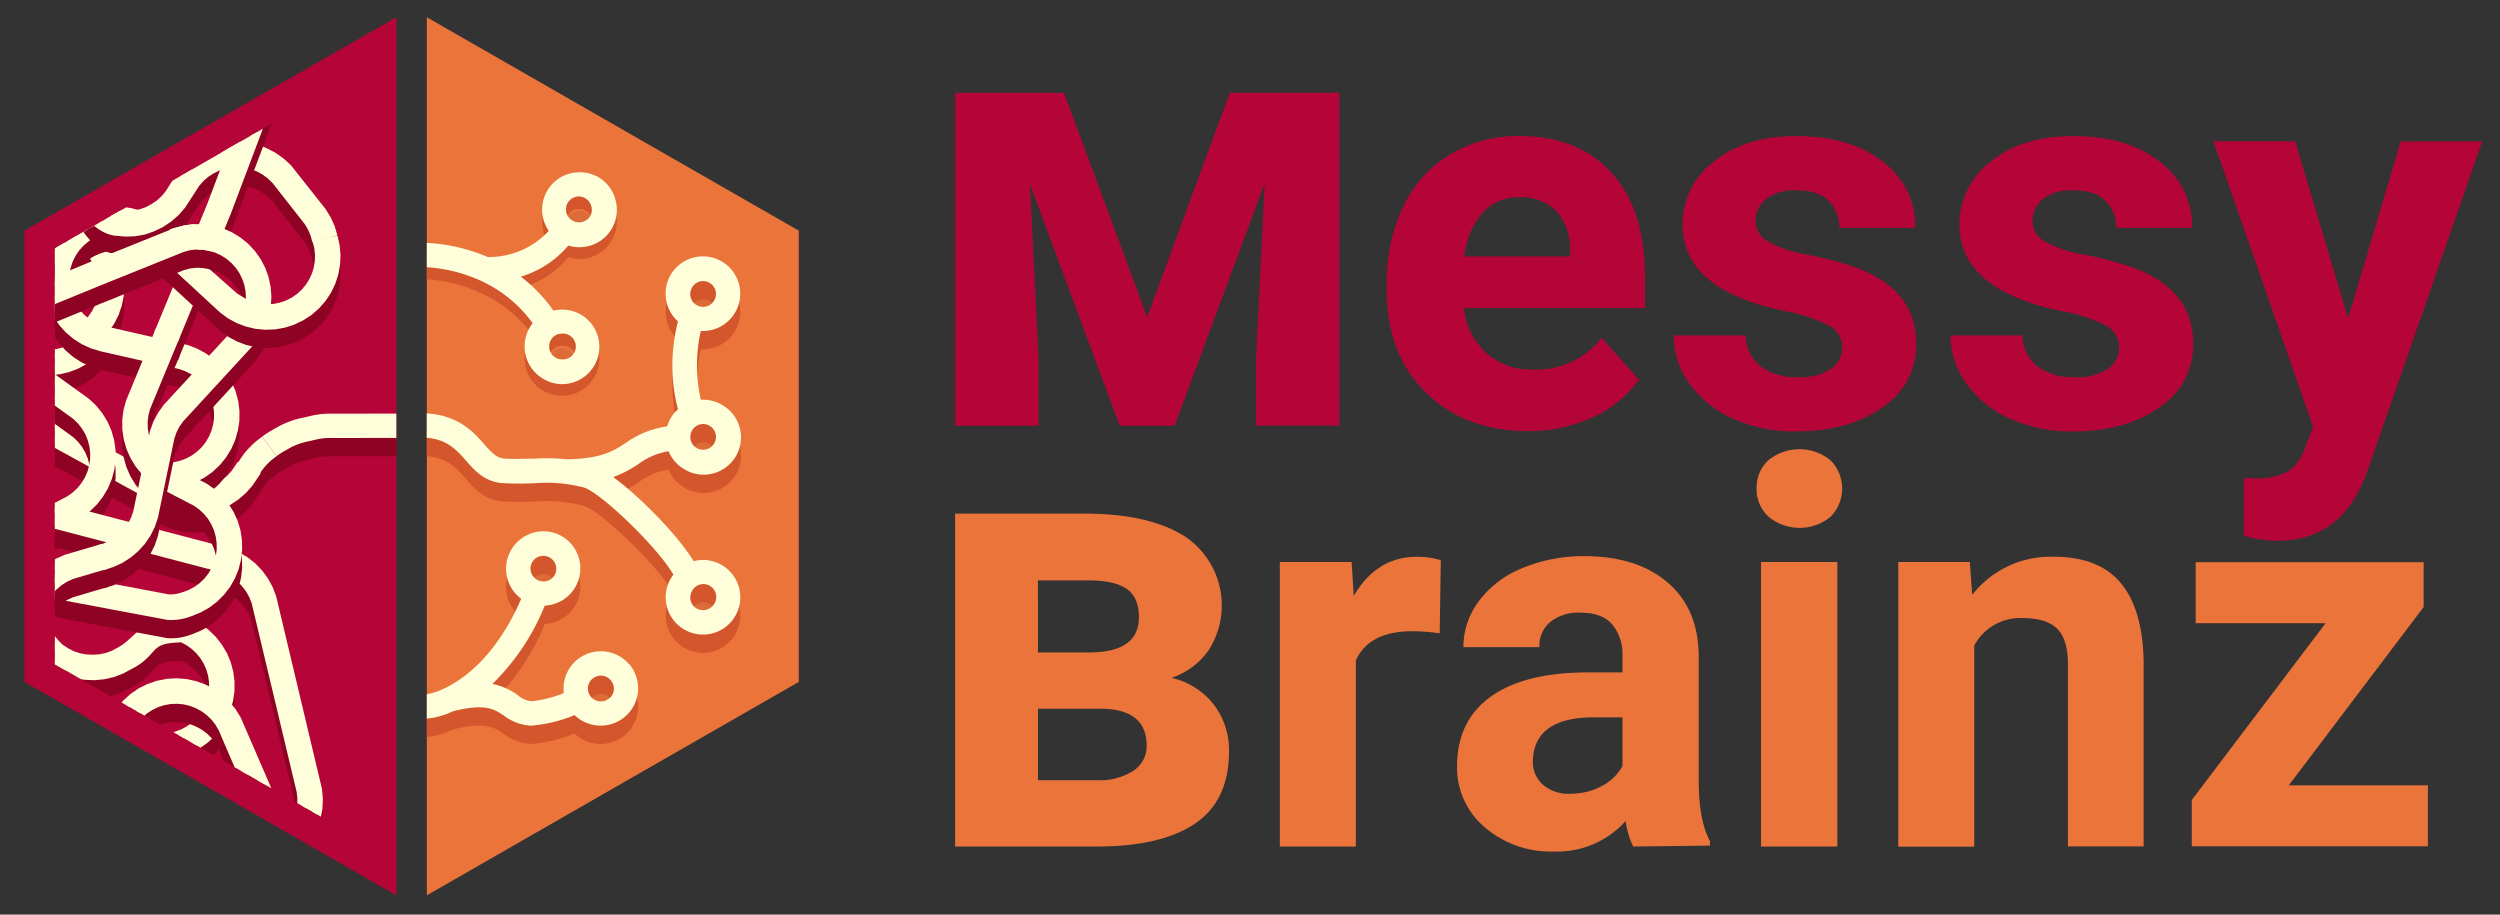 <svg xmlns="http://www.w3.org/2000/svg" xmlns:xlink="http://www.w3.org/1999/xlink" viewBox="0 0 410 150"><rect x="0" y="0" width="410" height="150" fill="#333333" stroke="none"/><defs><style>.cls-1,.cls-10,.cls-11{fill:none;}.cls-2{isolation:isolate;}.cls-3{fill:#eb743b;}.cls-4{fill:#b50437;}.cls-5{clip-path:url(#clip-path);}.cls-12,.cls-6,.cls-8{fill:#8e0324;}.cls-10,.cls-12,.cls-6{stroke:#8e0324;}.cls-10,.cls-11,.cls-12,.cls-13,.cls-6,.cls-7{stroke-width:1.5px;}.cls-13,.cls-7,.cls-9{fill:#fffedb;}.cls-11,.cls-13,.cls-7{stroke:#fffedb;}.cls-12,.cls-13{stroke-linecap:square;stroke-linejoin:round;}.cls-14{mix-blend-mode:multiply;opacity:0.07;}.cls-15{fill:#d3562c;}</style><clipPath id="clip-path"><polygon class="cls-1" points="9 108.94 9 40.73 65 8.52 65 141.02 9 108.94"/></clipPath></defs><g class="cls-2"><g id="Layer_1" data-name="Layer 1"><polygon class="cls-3" points="70 2.83 70 146.83 131 111.83 131 37.83 70 2.83"/><polygon class="cls-4" points="65 2.83 4 37.83 4 111.83 65 146.83 65 2.83"/><g class="cls-5"><g id="section"><polyline id="background" class="cls-6" points="3.09 45.37 2.17 46.07 1.35 46.89 0.65 47.81 0.07 48.81 -0.36 49.89 -0.64 51.02 -0.77 52.17 -0.74 53.33 -0.56 54.47 -0.22 55.58 0.26 56.63 0.88 57.61 1.63 58.5 2.49 59.28 3.44 59.93 4.48 60.45 5.58 60.83 6.71 61.05 7.87 61.12 9.03 61.04 10.16 60.8 11.25 60.41 12.28 59.87 13.22 59.2 14.07 58.41 14.81 57.52 15.41 56.53 15.88 55.47 16.19 53.81 16.55 52.52 19.13 53.23 18.77 54.52 18.46 56.18 17.87 57.58 17.1 58.89 16.16 60.09 15.07 61.14 13.85 62.04 12.51 62.77 11.09 63.31 9.61 63.65 8.1 63.79 6.58 63.73 5.08 63.46 3.64 62.99 2.27 62.34 1 61.5 -0.15 60.5 -1.15 59.36 -1.99 58.09 -2.64 56.72 -3.11 55.27 -3.38 53.78 -3.44 52.26 -3.31 50.75 -2.96 49.27 -2.42 47.84 -1.7 46.51 -0.8 45.28 0.26 44.19 1.45 43.25"/><polyline id="background-2" data-name="background" class="cls-7" points="3.09 42.37 2.17 43.07 1.35 43.89 0.65 44.81 0.07 45.81 -0.36 46.89 -0.64 48.02 -0.77 49.17 -0.74 50.33 -0.56 51.47 -0.22 52.58 0.26 53.63 0.88 54.61 1.63 55.5 2.49 56.28 3.44 56.93 4.48 57.45 5.58 57.83 6.71 58.05 7.87 58.12 9.03 58.04 10.16 57.8 11.25 57.41 12.28 56.87 13.22 56.2 14.07 55.41 14.81 54.52 15.41 53.53 15.88 52.47 16.19 50.81 16.55 49.52 19.13 50.23 18.77 51.52 18.46 53.18 17.87 54.58 17.1 55.89 16.16 57.09 15.07 58.14 13.85 59.04 12.51 59.77 11.09 60.31 9.61 60.65 8.1 60.79 6.58 60.73 5.08 60.46 3.64 59.99 2.27 59.34 1 58.5 -0.15 57.5 -1.15 56.36 -1.99 55.09 -2.64 53.72 -3.11 52.27 -3.38 50.78 -3.44 49.26 -3.31 47.75 -2.96 46.27 -2.42 44.84 -1.7 43.51 -0.8 42.28 0.26 41.19 1.45 40.25"/></g><g id="section-2" data-name="section"><polyline id="background-3" data-name="background" class="cls-6" points="16.19 58.09 17.21 56.97 18.07 55.72 18.76 54.36 19.25 52.92 19.55 51.43 19.64 49.92 19.53 48.4 19.22 46.91 18.71 45.48 18.01 44.13 17.13 42.89 16.1 41.78 14.92 40.82 13.63 40.02 12.24 39.4 10.78 38.98 9.27 38.76 -9.47 38.4 -10.81 38.37 -10.86 41.05 -9.52 41.07 9.22 41.44 10.37 41.63 11.47 41.97 12.52 42.46 13.5 43.09 14.38 43.84 15.15 44.7 15.8 45.66 16.32 46.7 16.69 47.8 16.91 48.94 16.97 50.09 16.88 51.25 16.63 52.38 16.23 53.47 15.69 54.49 15.02 55.44 14.22 56.28"/><polyline id="background-4" data-name="background" class="cls-7" points="16.19 55.09 17.21 53.97 18.07 52.72 18.76 51.36 19.25 49.92 19.55 48.43 19.64 46.92 19.53 45.4 19.22 43.91 18.71 42.48 18.01 41.13 17.13 39.89 16.1 38.78 14.92 37.82 13.63 37.02 12.24 36.4 10.78 35.98 9.27 35.76 -9.47 35.4 -10.81 35.37 -10.86 38.05 -9.52 38.07 9.22 38.44 10.37 38.63 11.47 38.97 12.52 39.46 13.5 40.09 14.38 40.84 15.15 41.7 15.8 42.66 16.32 43.7 16.69 44.8 16.91 45.94 16.97 47.09 16.88 48.25 16.63 49.38 16.23 50.47 15.69 51.49 15.02 52.44 14.22 53.28"/></g><polyline id="background-5" data-name="background" class="cls-8" points="45.37 77.81 45.57 77.65 45.79 77.5 46.02 77.35 46.26 77.19 47.51 76.48 47.8 76.32 48.11 76.17 48.44 76.03 48.81 75.88 49.1 75.78 49.31 75.71 49.41 75.67 49.51 75.64 49.62 75.61 49.73 75.58 49.85 75.55 49.98 75.51 50.1 75.48 52.06 75.04 52.23 75 52.41 74.97 52.6 74.94 52.8 74.91 53 74.89 53.21 74.86 53.44 74.85 53.67 74.83 53.91 74.83 69.38 74.82 70 74.82 70 70.83 69.38 70.83 53.91 70.84 53.56 70.85 53.23 70.87 52.91 70.89 52.6 70.92 52.31 70.96 52.03 71 51.76 71.04 51.5 71.09 51.26 71.14 49.23 71.6 49.04 71.64 48.87 71.69 48.7 71.73 48.54 71.78 48.38 71.82 48.23 71.87 48.09 71.91 47.84 72 47.47 72.13 46.99 72.32 46.52 72.52 46.07 72.74 45.65 72.96 44.28 73.74 43.93 73.96 43.6 74.17 43.28 74.39 42.99 74.61"/><polyline id="background-6" data-name="background" class="cls-9" points="45.37 74.81 45.57 74.65 45.79 74.5 46.02 74.35 46.26 74.19 47.51 73.48 47.8 73.32 48.11 73.17 48.44 73.03 48.81 72.88 49.1 72.78 49.31 72.71 49.41 72.67 49.51 72.64 49.62 72.61 49.73 72.58 49.85 72.55 49.98 72.51 50.1 72.48 52.06 72.04 52.23 72 52.41 71.97 52.6 71.94 52.8 71.91 53 71.89 53.21 71.86 53.44 71.85 53.67 71.83 53.91 71.83 69.38 71.82 70 71.82 70 67.83 69.38 67.83 53.91 67.84 53.56 67.85 53.23 67.87 52.91 67.89 52.6 67.92 52.31 67.96 52.03 68 51.76 68.04 51.5 68.09 51.26 68.14 49.23 68.6 49.04 68.64 48.87 68.69 48.7 68.73 48.54 68.78 48.38 68.82 48.23 68.87 48.09 68.91 47.84 69 47.47 69.13 46.99 69.32 46.52 69.52 46.07 69.74 45.65 69.96 44.28 70.74 43.93 70.96 43.6 71.17 43.28 71.39 42.99 71.61"/><polyline id="background-7" data-name="background" class="cls-8" points="42.3 81.22 42.34 81.15 42.38 81.08 42.42 81 42.46 80.93 42.51 80.85 42.56 80.76 42.61 80.68 42.67 80.59 42.73 80.5 42.79 80.4 42.85 80.3 42.92 80.2 43 80.1 43.08 79.99 43.16 79.88 43.25 79.76 43.35 79.65 43.45 79.53 43.56 79.4 43.67 79.28 43.79 79.15 43.92 79.01 44.06 78.88 44.2 78.74 44.36 78.6 44.52 78.46 44.7 78.31 44.88 78.17 45.12 77.99 45.37 77.81 42.99 74.61 42.75 74.79 42.51 74.97 42.24 75.18 41.99 75.38 41.75 75.59 41.53 75.79 41.32 75.98 41.13 76.18 40.94 76.37 40.77 76.55 40.6 76.73 40.45 76.91 40.3 77.08 40.16 77.25 40.03 77.41 39.91 77.57 39.8 77.73 39.69 77.88 39.59 78.02 39.49 78.16 39.4 78.3 39.32 78.43 39.24 78.56 39.16 78.68 39.09 78.8 39.02 78.91 38.96 79.02 38.9 79.13 38.84 79.23 38.79 79.33"/><polyline id="background-8" data-name="background" class="cls-9" points="42.3 78.22 42.34 78.15 42.38 78.08 42.42 78 42.46 77.93 42.51 77.85 42.56 77.76 42.61 77.68 42.67 77.59 42.73 77.5 42.79 77.4 42.85 77.3 42.92 77.2 43 77.1 43.08 76.99 43.16 76.88 43.25 76.76 43.35 76.65 43.45 76.53 43.56 76.4 43.67 76.28 43.79 76.15 43.92 76.01 44.06 75.88 44.2 75.74 44.36 75.6 44.52 75.46 44.7 75.31 44.88 75.17 45.12 74.99 45.37 74.81 42.99 71.61 42.75 71.79 42.51 71.97 42.24 72.18 41.99 72.38 41.75 72.59 41.53 72.79 41.32 72.98 41.13 73.18 40.94 73.37 40.77 73.55 40.6 73.73 40.45 73.91 40.3 74.08 40.16 74.25 40.03 74.41 39.91 74.57 39.8 74.73 39.69 74.88 39.59 75.02 39.49 75.16 39.4 75.3 39.32 75.43 39.24 75.56 39.16 75.68 39.09 75.8 39.02 75.91 38.96 76.02 38.9 76.13 38.84 76.23 38.79 76.33"/><g id="section-3" data-name="section"><polyline id="background-9" data-name="background" class="cls-6" points="-31.66 53.33 27.15 85.55 28.57 86.09 30.05 86.44 31.57 86.58 33.08 86.52 34.58 86.26 36.03 85.79 37.4 85.14 38.67 84.3 39.81 83.31 40.82 82.16 41.66 80.9 39.25 79.71 38.6 80.67 37.82 81.52 36.93 82.27 35.95 82.89 34.89 83.36 33.78 83.7 32.64 83.88 31.48 83.91 30.33 83.77 29.2 83.49 28.13 83.06 -30.36 50.99"/><polyline id="background-10" data-name="background" class="cls-7" points="-31.66 50.33 27.15 82.55 28.57 83.09 30.05 83.44 31.57 83.58 33.08 83.52 34.58 83.26 36.03 82.79 37.4 82.14 38.67 81.3 39.81 80.31 40.82 79.16 41.66 77.9 39.25 76.71 38.6 77.67 37.82 78.52 36.93 79.27 35.95 79.89 34.89 80.36 33.78 80.7 32.64 80.88 31.48 80.91 30.33 80.77 29.2 80.49 28.13 80.06 -30.36 47.99"/></g><g id="section-4" data-name="section"><path id="background-11" data-name="background" class="cls-6" d="M3.27,99.83l.94,5.46.47,1.44.66,1.37.83,1.27,1,1.15,1.15,1,1.27.83L11,113l1.44.47,1.5.27,1.52.06,1.51-.14,1.48-.34,1.42-.54,1.34-.72c4.39-2.17,2.52-4.48,8.74-4.45l-.16-2.91c-5.31-.75-7.11,3.68-10.15,5.18l-1,.54-1.09.39-1.13.24-1.16.08L14,111.07l-1.13-.22-1.1-.38-1-.52-1-.66L9,108.51l-.74-.88-.62-1-.48-1.06-.34-1.11L2.84,92.33"/><path id="background-12" data-name="background" class="cls-7" d="M3.27,96.83l.94,5.46.47,1.44.66,1.37.83,1.27,1,1.15,1.15,1,1.27.83L11,110l1.44.47,1.5.27,1.52.06,1.51-.14,1.48-.34,1.42-.54,1.34-.72c4.39-2.17,2.52-4.48,8.74-4.45l-.16-2.91c-5.31-.75-7.11,3.68-10.15,5.18l-1,.54-1.09.39-1.13.24-1.16.08L14,108.07l-1.13-.22-1.1-.38-1-.52-1-.66L9,105.51l-.74-.88-.62-1-.48-1.06-.34-1.11L2.84,89.33"/></g><g id="section-5" data-name="section"><polyline id="background-13" data-name="background" class="cls-6" points="29.75 104.71 31.17 105.25 32.5 105.98 33.73 106.88 34.82 107.93 35.76 109.13 36.54 110.43 37.13 111.84 37.52 113.3 37.71 114.81 37.7 116.33 37.48 117.83 37.07 119.3 36.46 120.69 35.67 121.98 34.71 123.16 33.6 124.2 32.36 125.08 31.02 125.79 29.59 126.31 28.1 126.63 26.59 126.74 8.04 125.81 6.88 125.89 5.75 126.14 4.66 126.53 3.63 127.06 2.69 127.73 -4.24 134.31 -5.48 135.19 -6.83 135.9 -8.26 136.41 -9.74 136.74 -11.26 136.85 -12.78 136.76 -14.27 136.47 -15.71 135.98 -17.07 135.31 -18.32 134.45 -19.45 133.43 -20.43 132.27 -21.25 130.99 -21.89 129.61 -22.33 128.16 -19.69 127.7 -19.33 128.81 -18.83 129.85 -18.18 130.81 -17.42 131.69 -16.54 132.44 -15.57 133.08 -14.53 133.58 -13.43 133.93 -12.28 134.13 -11.13 134.18 -9.97 134.07 -8.84 133.8 -7.76 133.39 -6.75 132.83 -5.81 132.14 0.84 125.79 2.06 124.89 3.4 124.17 4.82 123.63 6.3 123.28 7.81 123.14 26.72 124.07 27.87 123.96 29 123.69 30.08 123.28 31.1 122.72 32.03 122.03 32.86 121.22 33.58 120.31 34.16 119.31 34.61 118.24 34.9 117.12 35.05 115.97 35.03 114.81 34.87 113.67 34.54 112.55 34.08 111.49 33.47 110.5 32.73 109.61 31.89 108.82 30.94 108.15 29.91 107.62 28.82 107.23"/><polyline id="background-14" data-name="background" class="cls-7" points="29.75 101.71 31.17 102.25 32.5 102.98 33.73 103.88 34.82 104.93 35.76 106.13 36.54 107.43 37.13 108.84 37.52 110.3 37.71 111.81 37.7 113.33 37.48 114.83 37.07 116.3 36.46 117.69 35.67 118.98 34.71 120.16 33.6 121.2 32.36 122.08 31.02 122.79 29.59 123.31 28.1 123.63 26.59 123.74 8.04 122.81 6.88 122.89 5.75 123.14 4.66 123.53 3.63 124.06 2.69 124.73 -4.24 131.31 -5.48 132.19 -6.83 132.9 -8.26 133.41 -9.74 133.74 -11.26 133.85 -12.78 133.76 -14.27 133.47 -15.71 132.98 -17.07 132.31 -18.32 131.45 -19.45 130.43 -20.43 129.27 -21.25 127.99 -21.89 126.61 -22.33 125.16 -19.69 124.7 -19.33 125.81 -18.83 126.85 -18.18 127.81 -17.42 128.69 -16.54 129.44 -15.57 130.08 -14.53 130.58 -13.43 130.93 -12.28 131.13 -11.13 131.18 -9.97 131.07 -8.84 130.8 -7.76 130.39 -6.75 129.83 -5.81 129.14 0.84 122.79 2.06 121.89 3.4 121.17 4.82 120.63 6.3 120.28 7.81 120.14 26.72 121.07 27.87 120.96 29 120.69 30.08 120.28 31.1 119.72 32.03 119.03 32.86 118.22 33.58 117.31 34.16 116.31 34.61 115.24 34.9 114.12 35.05 112.97 35.03 111.81 34.87 110.67 34.54 109.55 34.08 108.49 33.47 107.5 32.73 106.61 31.89 105.82 30.94 105.15 29.91 104.62 28.82 104.23"/></g><g id="section-6" data-name="section"><polyline id="background-15" data-name="background" class="cls-6" points="-4.88 96.74 13 87.2 14.23 86.3 15.32 85.25 16.26 84.05 17.03 82.75 17.62 81.34 18.02 79.88 18.21 78.37 18.2 76.85 17.98 75.34 17.57 73.88 16.96 72.49 16.16 71.19 15.21 70.02 14.1 68.98 3.38 61.25 2.53 60.46 0.44 62.13 1.53 63.19 12.53 71.15 13.36 71.96 14.07 72.87 14.66 73.87 15.1 74.94 15.4 76.06 15.54 77.21 15.53 78.37 15.36 79.51 15.04 80.63 14.57 81.69 13.97 82.67 13.23 83.57 12.38 84.36 11.44 85.03 -6.14 94.38"/><polyline id="background-16" data-name="background" class="cls-7" points="-4.88 93.74 13 84.2 14.23 83.3 15.32 82.25 16.26 81.05 17.03 79.75 17.62 78.34 18.02 76.88 18.21 75.37 18.2 73.85 17.98 72.34 17.57 70.88 16.96 69.49 16.16 68.19 15.21 67.02 14.1 65.98 3.38 58.25 2.53 57.46 0.44 59.13 1.53 60.19 12.53 68.15 13.36 68.96 14.07 69.87 14.66 70.87 15.1 71.94 15.4 73.06 15.54 74.21 15.53 75.37 15.36 76.51 15.04 77.63 14.57 78.69 13.97 79.67 13.23 80.57 12.38 81.36 11.44 82.03 -6.14 91.38"/></g><g id="section-7" data-name="section"><polyline id="background-17" data-name="background" class="cls-6" points="46.86 139.62 38.81 121.02 38.01 119.72 37.05 118.55 35.94 117.51 34.7 116.63 33.35 115.93 31.92 115.42 30.43 115.1 28.92 114.99 27.4 115.08 25.91 115.38 24.47 115.87 23.11 116.55 21.86 117.41 20.73 118.43 12.16 128.48 11.3 129.26 12.8 131.48 13.94 130.48 22.77 120.17 23.64 119.41 24.61 118.78 25.66 118.27 26.76 117.92 27.9 117.71 29.06 117.67 30.21 117.77 31.34 118.03 32.42 118.45 33.44 119 34.38 119.69 35.21 120.49 35.93 121.4 36.52 122.4 44.4 140.68"/><polyline id="background-18" data-name="background" class="cls-7" points="46.86 136.62 38.81 118.02 38.01 116.72 37.05 115.55 35.94 114.51 34.7 113.63 33.35 112.93 31.92 112.42 30.43 112.1 28.92 111.99 27.4 112.08 25.91 112.38 24.47 112.87 23.11 113.55 21.86 114.41 20.73 115.43 12.16 125.48 11.3 126.26 12.8 128.48 13.94 127.48 22.77 117.17 23.64 116.41 24.61 115.78 25.66 115.27 26.76 114.92 27.9 114.71 29.06 114.67 30.21 114.77 31.34 115.03 32.42 115.45 33.44 116 34.38 116.69 35.21 117.49 35.93 118.4 36.52 119.4 44.4 137.68"/></g><g id="section-8" data-name="section"><polyline id="background-19" data-name="background" class="cls-6" points="-12.17 84.39 -11.03 84.2 -9.87 84.18 -8.72 84.31 36.45 96.13 37.53 96.56 38.54 97.13 39.46 97.84 40.28 98.66 40.98 99.58 41.55 100.59 41.98 101.66 49.39 132.75 49.52 133.91 49.49 135.06 49.3 136.21 48.97 137.32 48.48 138.37 47.86 139.35 47.11 140.23 46.25 141.01 45.29 141.66 44.26 142.18 43.16 142.56 42.02 142.78 40.87 142.85 39.71 142.76 38.58 142.52 37.49 142.12 36.46 141.59 35.52 140.92 33.67 142.85 34.89 143.76 36.22 144.49 37.64 145.03 39.12 145.37 40.63 145.52 42.15 145.46 43.65 145.19 45.1 144.73 46.47 144.07 47.74 143.24 48.88 142.24 49.89 141.1 50.73 139.83 51.39 138.46 51.86 137.02 52.13 135.52 52.2 134 52.06 132.49 44.58 101.04 44.05 99.62 43.32 98.29 42.43 97.06 41.37 95.96 40.18 95.02 38.87 94.25 37.47 93.66 -8.04 81.71 -9.55 81.52 -11.07 81.53 -12.57 81.74"/><polyline id="background-20" data-name="background" class="cls-7" points="-12.17 81.39 -11.03 81.2 -9.87 81.18 -8.72 81.31 36.45 93.13 37.53 93.56 38.54 94.13 39.46 94.84 40.28 95.66 40.98 96.58 41.55 97.59 41.98 98.66 49.39 129.75 49.52 130.91 49.49 132.06 49.3 133.21 48.97 134.32 48.48 135.37 47.86 136.35 47.11 137.23 46.25 138.01 45.29 138.66 44.26 139.18 43.16 139.56 42.02 139.78 40.87 139.85 39.71 139.76 38.58 139.52 37.49 139.12 36.46 138.59 35.52 137.92 33.67 139.85 34.89 140.76 36.22 141.49 37.64 142.03 39.12 142.37 40.63 142.52 42.15 142.46 43.65 142.19 45.1 141.73 46.47 141.07 47.74 140.24 48.88 139.24 49.89 138.1 50.73 136.83 51.39 135.46 51.86 134.02 52.13 132.52 52.2 131 52.06 129.49 44.58 98.04 44.05 96.62 43.32 95.29 42.43 94.06 41.37 92.96 40.18 92.02 38.87 91.25 37.47 90.66 -8.04 78.71 -9.55 78.52 -11.07 78.53 -12.57 78.74"/></g><g id="background-21" data-name="background"><polygon class="cls-8" points="16.77 59.91 29.65 62.82 30.74 63.21 31.77 63.75 32.72 64.42 33.56 65.21 34.29 66.11 34.9 67.1 35.36 68.16 35.68 69.28 35.84 70.42 35.85 71.58 35.7 72.73 35.4 73.85 34.95 74.92 34.37 75.92 33.65 76.83 32.81 77.63 31.88 78.32 30.86 78.87 29.78 79.28 28.65 79.54 28.87 82.21 30.35 81.9 31.79 81.39 33.13 80.69 34.38 79.81 35.49 78.77 36.45 77.6 37.25 76.3 37.86 74.92 38.28 73.45 38.51 71.95 38.52 70.43 38.33 68.92 37.94 67.45 37.36 66.05 36.59 64.74 35.66 63.54 34.57 62.48 33.34 61.58 32.01 60.85 30.59 60.31 17.36 57.3 16.24 56.98 15.18 56.51 14.19 55.91 13.3 55.17 12.51 54.33 11.84 53.38 11.3 52.35 10.91 51.26 10.66 50.13 10.57 48.97 10.64 47.82 10.87 46.68 11.24 45.58 11.76 44.55 12.41 43.59 13.19 42.73 14.08 41.98 15.05 41.36 16.11 40.88 17.22 40.54 18.36 40.35 19.52 40.32 20.67 40.45 21.8 40.73 22.87 41.16 23.88 41.73 24.8 42.43 25.62 43.25 26.33 44.17 28.67 42.88 27.77 41.65 26.72 40.55 25.52 39.61 24.21 38.84 22.81 38.25 21.35 37.86 19.84 37.66 18.32 37.67 16.82 37.89 15.35 38.3 13.96 38.91 12.66 39.71 11.48 40.66 10.45 41.77 9.56 43.01 8.86 44.36 8.34 45.79 8.02 47.27 7.9 48.79 7.99 50.3 8.28 51.8 8.77 53.23 9.45 54.59 10.3 55.85 11.32 56.98 12.48 57.96 13.76 58.78 15.14 59.42 16.59 59.86 16.77 59.91"/><polygon class="cls-10" points="16.77 59.91 29.65 62.82 30.74 63.21 31.77 63.75 32.72 64.42 33.56 65.21 34.29 66.11 34.9 67.1 35.36 68.16 35.68 69.28 35.84 70.42 35.85 71.58 35.7 72.73 35.4 73.85 34.95 74.92 34.37 75.92 33.65 76.83 32.81 77.63 31.88 78.32 30.86 78.87 29.78 79.28 28.65 79.54 28.87 82.21 30.35 81.9 31.79 81.39 33.13 80.69 34.38 79.81 35.49 78.77 36.45 77.6 37.25 76.3 37.86 74.92 38.28 73.45 38.51 71.95 38.52 70.43 38.33 68.92 37.94 67.45 37.36 66.05 36.59 64.74 35.66 63.54 34.57 62.48 33.34 61.58 32.01 60.85 30.59 60.31 17.36 57.3 16.24 56.98 15.18 56.51 14.19 55.91 13.3 55.17 12.51 54.33 11.84 53.38 11.3 52.35 10.91 51.26 10.66 50.13 10.57 48.97 10.64 47.82 10.87 46.68 11.24 45.58 11.76 44.55 12.41 43.59 13.19 42.73 14.08 41.98 15.05 41.36 16.11 40.88 17.22 40.54 18.36 40.35 19.52 40.32 20.67 40.45 21.8 40.73 22.87 41.16 23.88 41.73 24.8 42.43 25.62 43.25 26.33 44.17 28.67 42.88 27.77 41.65 26.72 40.55 25.52 39.61 24.21 38.84 22.81 38.25 21.35 37.86 19.84 37.66 18.32 37.67 16.82 37.89 15.35 38.3 13.96 38.91 12.66 39.71 11.48 40.66 10.45 41.77 9.56 43.01 8.86 44.36 8.34 45.79 8.02 47.27 7.9 48.79 7.99 50.3 8.28 51.8 8.77 53.23 9.45 54.59 10.3 55.85 11.32 56.98 12.48 57.96 13.76 58.78 15.14 59.42 16.59 59.86 16.77 59.91"/><polygon class="cls-9" points="16.77 56.91 29.65 59.82 30.74 60.21 31.77 60.75 32.72 61.42 33.56 62.21 34.29 63.11 34.9 64.1 35.36 65.16 35.68 66.28 35.84 67.42 35.85 68.58 35.7 69.73 35.4 70.85 34.95 71.92 34.37 72.92 33.65 73.83 32.81 74.63 31.88 75.32 30.86 75.87 29.78 76.28 28.65 76.54 28.87 79.21 30.35 78.9 31.79 78.39 33.13 77.69 34.38 76.81 35.49 75.77 36.45 74.6 37.25 73.3 37.86 71.92 38.28 70.45 38.51 68.95 38.52 67.43 38.33 65.92 37.94 64.45 37.36 63.05 36.59 61.74 35.66 60.54 34.57 59.48 33.34 58.58 32.01 57.85 30.59 57.31 17.36 54.3 16.24 53.98 15.18 53.51 14.19 52.91 13.3 52.17 12.51 51.33 11.84 50.38 11.3 49.35 10.91 48.26 10.66 47.13 10.57 45.97 10.64 44.82 10.87 43.68 11.24 42.58 11.76 41.55 12.41 40.59 13.19 39.73 14.08 38.98 15.05 38.36 16.11 37.88 17.22 37.54 18.36 37.35 19.52 37.32 20.67 37.45 21.8 37.73 22.87 38.16 23.88 38.73 24.8 39.43 25.62 40.25 26.33 41.17 28.67 39.88 27.77 38.65 26.72 37.55 25.52 36.61 24.21 35.84 22.81 35.25 21.35 34.86 19.84 34.66 18.32 34.67 16.82 34.89 15.35 35.3 13.96 35.91 12.66 36.71 11.48 37.66 10.45 38.77 9.56 40.01 8.86 41.36 8.34 42.79 8.02 44.27 7.9 45.79 7.99 47.3 8.28 48.8 8.77 50.23 9.45 51.59 10.3 52.85 11.32 53.98 12.48 54.96 13.76 55.78 15.14 56.42 16.59 56.86 16.77 56.91"/><polygon class="cls-11" points="16.77 56.91 29.65 59.82 30.74 60.21 31.77 60.75 32.72 61.42 33.56 62.21 34.29 63.11 34.9 64.1 35.36 65.16 35.68 66.28 35.84 67.42 35.85 68.58 35.7 69.73 35.4 70.85 34.95 71.92 34.37 72.92 33.65 73.83 32.81 74.63 31.88 75.32 30.86 75.87 29.78 76.28 28.65 76.54 28.87 79.21 30.35 78.9 31.79 78.39 33.13 77.69 34.38 76.81 35.49 75.77 36.45 74.6 37.25 73.3 37.86 71.92 38.28 70.45 38.51 68.95 38.52 67.43 38.33 65.92 37.94 64.45 37.36 63.05 36.59 61.74 35.66 60.54 34.57 59.48 33.34 58.58 32.01 57.85 30.59 57.31 17.36 54.3 16.24 53.98 15.18 53.51 14.19 52.91 13.3 52.17 12.51 51.33 11.84 50.38 11.3 49.35 10.91 48.26 10.66 47.13 10.57 45.97 10.64 44.82 10.87 43.68 11.24 42.58 11.76 41.55 12.41 40.59 13.19 39.73 14.08 38.98 15.05 38.36 16.11 37.88 17.22 37.54 18.36 37.35 19.52 37.32 20.67 37.45 21.8 37.73 22.87 38.16 23.88 38.73 24.8 39.43 25.62 40.25 26.33 41.17 28.67 39.88 27.77 38.65 26.72 37.55 25.52 36.61 24.21 35.84 22.81 35.25 21.35 34.86 19.84 34.66 18.32 34.67 16.82 34.89 15.35 35.3 13.96 35.91 12.66 36.71 11.48 37.66 10.45 38.77 9.56 40.01 8.86 41.36 8.34 42.79 8.02 44.27 7.9 45.79 7.99 47.3 8.28 48.8 8.77 50.23 9.45 51.59 10.3 52.85 11.32 53.98 12.48 54.96 13.76 55.78 15.14 56.42 16.59 56.86 16.77 56.91"/></g><g id="section-9" data-name="section"><path id="background-22" data-name="background" class="cls-6" d="M54.61,41.81l-.43-1.46L53.57,39l-.8-1.3-5.65-7.14-1.11-1-1.24-.88-1.35-.69L42,27.4l-1.49-.31L39,27l-1.51.1L36,27.37l-1.44.5-1.36.69-1.25.86-1.12,1-1,1.16-2.06,3.24-.74.89-.86.78-1,.66-1,.53-1.1.38L22,38.31l-1.16.07-1.16-.08a7.55,7.55,0,0,1-3.59-2.85c-1.67-2.3-4.56-2.59-2.25,1.42s5.27,4.05,5.27,4.05l1.51.13L22.1,41l1.5-.27L25,40.24l1.37-.67,1.26-.84,1.14-1,1-1.15,2.28-3.53.76-.87.87-.77,1-.64,1-.5,1.1-.36,1.14-.2,1.16-.05,1.15.1,1.13.26,1.09.41,1,.55.93.69.84.8,5.4,6.88.59,1,.45,1.07.3,1.12"/><path id="background-23" data-name="background" class="cls-7" d="M54.61,38.81l-.43-1.46L53.57,36l-.8-1.3-5.65-7.14-1.11-1-1.24-.88-1.35-.69L42,24.4l-1.49-.31L39,24l-1.51.1L36,24.37l-1.44.5-1.36.69-1.25.86-1.12,1-1,1.16-2.06,3.24-.74.89-.86.78-1,.66-1,.53-1.1.38L22,35.31l-1.16.07-1.16-.08a7.55,7.55,0,0,1-3.59-2.85c-1.67-2.3-4.56-2.59-2.25,1.42s5.27,4.05,5.27,4.05l1.51.13L22.1,38l1.5-.27L25,37.24l1.37-.67,1.26-.84,1.14-1,1-1.15,2.28-3.53.76-.87.87-.77,1-.64,1-.5,1.1-.36,1.14-.2,1.16-.05,1.15.1,1.13.26,1.09.41,1,.55.93.69.84.8,5.4,6.88.59,1,.45,1.07.3,1.12"/></g><g id="section-10" data-name="section"><polyline id="background-24" data-name="background" class="cls-6" points="28.48 58.78 37.17 37.74 48.27 8.33 45.8 7.31 34.69 36.72 26 57.76"/><polyline id="background-25" data-name="background" class="cls-7" points="28.48 55.78 37.17 34.74 48.27 5.33 45.8 4.31 34.69 33.72 26 54.76"/></g><g id="section-11" data-name="section"><polyline id="background-26" data-name="background" class="cls-6" points="31.14 103.34 32.55 102.78 33.88 102.04 35.09 101.12 36.17 100.05 37.1 98.85 37.85 97.53 38.42 96.12 38.79 94.65 38.96 93.14 38.93 91.62 38.7 90.12 38.26 88.66 37.63 87.28 36.82 85.99 35.84 84.83 34.72 83.8 33.47 82.94 27.67 79.96 26.72 79.31 25.86 78.53 25.11 77.64 24.49 76.66 24.01 75.61 23.68 74.5 23.49 73.35 23.46 72.19 23.59 71.04 23.87 69.92 27.96 60.02 28.48 58.78 26 57.76 25.49 58.99 21.4 68.9 21 70.36 20.8 71.87 20.81 73.39 21.03 74.89 21.44 76.36 22.05 77.75 22.84 79.05 23.79 80.23 24.9 81.27 26.14 82.15 32.24 85.32 33.18 86 34.02 86.79 34.75 87.69 35.35 88.69 35.81 89.75 36.12 90.86 36.28 92.01 36.29 93.17 36.13 94.32 35.83 95.44 35.37 96.5 34.78 97.5 34.06 98.41 33.22 99.21 32.28 99.89 31.26 100.44 30.18 100.84"/><polyline id="background-27" data-name="background" class="cls-7" points="31.14 100.34 32.55 99.78 33.88 99.04 35.09 98.12 36.17 97.05 37.1 95.85 37.85 94.53 38.42 93.12 38.79 91.65 38.96 90.14 38.93 88.62 38.7 87.12 38.26 85.66 37.63 84.28 36.82 82.99 35.84 81.83 34.72 80.8 33.47 79.94 27.67 76.96 26.72 76.31 25.86 75.53 25.11 74.64 24.49 73.66 24.01 72.61 23.68 71.5 23.49 70.35 23.46 69.19 23.59 68.04 23.87 66.92 27.96 57.02 28.48 55.78 26 54.76 25.49 55.99 21.4 65.9 21 67.36 20.8 68.87 20.81 70.39 21.03 71.89 21.44 73.36 22.05 74.75 22.84 76.05 23.79 77.23 24.9 78.27 26.14 79.15 32.24 82.32 33.18 83 34.02 83.79 34.75 84.69 35.35 85.69 35.81 86.75 36.12 87.86 36.28 89.01 36.29 90.17 36.13 91.32 35.83 92.44 35.37 93.5 34.78 94.5 34.06 95.41 33.22 96.21 32.28 96.89 31.26 97.44 30.18 97.84"/></g><g id="section-12" data-name="section"><path id="background-28" data-name="background" class="cls-12" d="M-7.06,62.54l.93,26.95.27,1.5.46,1.45.66,1.37.84,1.27,1,1.14,1.14,1,1.27.84,1.37.66,1.44.46,25.19,4.73a8.12,8.12,0,0,0,3.63-.57l-1-2.5a6.41,6.41,0,0,1-2.53.39L2.82,96.55l-1.1-.38-1-.52-1-.65-.86-.78-.74-.89-.62-1-.48-1-.34-1.11L-3.49,89l-.89-26.59"/><path id="background-29" data-name="background" class="cls-13" d="M-7.06,59.54l.93,26.95.27,1.5.46,1.45.66,1.37.84,1.27,1,1.14,1.14,1,1.27.84,1.37.66,1.44.46,25.19,4.73a8.12,8.12,0,0,0,3.63-.57l-1-2.5a6.41,6.41,0,0,1-2.53.39L2.82,93.55l-1.1-.38-1-.52-1-.65-.86-.78-.74-.89-.62-1-.48-1-.34-1.11L-3.49,86l-.89-26.59"/></g><g id="background-30" data-name="background"><polyline class="cls-8" points="16.84 95.74 18.29 95.3 19.68 94.67 20.96 93.85 22.12 92.88 23.15 91.75 24.01 90.5 24.69 89.14 25.18 87.7 27.86 74.77 28.23 73.67 28.75 72.63 29.41 71.68 41.33 58.74 42.19 57.49 42.87 56.13 43.37 54.69 43.66 53.2 43.76 51.69 43.64 50.17 43.33 48.68 42.82 47.25 42.12 45.9 41.24 44.66 40.21 43.55 39.03 42.59 37.74 41.79 36.35 41.17 34.89 40.75 33.38 40.53 31.87 40.51 30.36 40.7 28.89 41.09 29.9 43.57 31.02 43.29 32.17 43.17 33.33 43.21 34.48 43.4 35.58 43.74 36.63 44.23 37.61 44.85 38.49 45.61 39.27 46.47 39.92 47.43 40.43 48.47 40.8 49.56 41.02 50.7 41.08 51.86 40.99 53.02 40.74 54.15 40.34 55.24 39.8 56.26 39.13 57.2 27.44 69.86 26.56 71.1 25.85 72.44 25.33 73.87 22.56 87.16 22.16 88.25 21.62 89.27 20.95 90.22 20.16 91.06 19.25 91.79 18.26 92.39 17.2 92.85 16.09 93.17"/><polyline class="cls-10" points="16.84 95.74 18.29 95.3 19.68 94.67 20.96 93.85 22.12 92.88 23.15 91.75 24.01 90.5 24.69 89.14 25.18 87.7 27.86 74.77 28.23 73.67 28.75 72.63 29.41 71.68 41.33 58.74 42.19 57.49 42.87 56.13 43.37 54.69 43.66 53.2 43.76 51.69 43.64 50.17 43.33 48.68 42.82 47.25 42.12 45.9 41.24 44.66 40.21 43.55 39.03 42.59 37.74 41.79 36.35 41.17 34.89 40.75 33.38 40.53 31.87 40.51 30.36 40.7 28.89 41.09 29.9 43.57 31.02 43.29 32.17 43.17 33.33 43.21 34.48 43.4 35.58 43.74 36.63 44.23 37.61 44.85 38.49 45.61 39.27 46.47 39.92 47.43 40.43 48.47 40.8 49.56 41.02 50.7 41.08 51.86 40.99 53.02 40.74 54.15 40.34 55.24 39.8 56.26 39.13 57.2 27.44 69.86 26.56 71.1 25.85 72.44 25.33 73.87 22.56 87.16 22.16 88.25 21.62 89.27 20.95 90.22 20.16 91.06 19.25 91.79 18.26 92.39 17.2 92.85 16.09 93.17"/><polyline class="cls-9" points="16.84 92.74 18.29 92.3 19.68 91.67 20.96 90.85 22.12 89.88 23.15 88.75 24.01 87.5 24.69 86.14 25.18 84.7 27.86 71.77 28.23 70.67 28.75 69.63 29.41 68.68 41.33 55.74 42.19 54.49 42.87 53.13 43.37 51.69 43.66 50.2 43.76 48.69 43.64 47.17 43.33 45.68 42.82 44.25 42.12 42.9 41.24 41.66 40.21 40.55 39.03 39.59 37.74 38.79 36.35 38.17 34.89 37.75 33.38 37.53 31.87 37.51 30.36 37.7 28.89 38.09 29.9 40.57 31.02 40.29 32.17 40.17 33.33 40.21 34.48 40.4 35.58 40.74 36.63 41.23 37.61 41.85 38.49 42.61 39.27 43.47 39.92 44.43 40.43 45.47 40.8 46.56 41.02 47.7 41.08 48.86 40.99 50.02 40.74 51.15 40.34 52.24 39.8 53.26 39.13 54.2 27.44 66.86 26.56 68.1 25.85 69.44 25.33 70.87 22.56 84.16 22.16 85.25 21.62 86.27 20.95 87.22 20.16 88.06 19.25 88.79 18.26 89.39 17.2 89.85 16.09 90.17"/><polyline class="cls-11" points="16.84 92.74 18.29 92.3 19.68 91.67 20.96 90.85 22.12 89.88 23.15 88.75 24.01 87.5 24.69 86.14 25.18 84.7 27.86 71.77 28.23 70.67 28.75 69.63 29.41 68.68 41.33 55.74 42.19 54.49 42.87 53.13 43.37 51.69 43.66 50.2 43.76 48.69 43.64 47.17 43.33 45.68 42.82 44.25 42.12 42.9 41.24 41.66 40.21 40.55 39.03 39.59 37.74 38.79 36.35 38.17 34.89 37.75 33.38 37.53 31.87 37.51 30.36 37.7 28.89 38.09 29.9 40.57 31.02 40.29 32.17 40.17 33.33 40.21 34.48 40.4 35.58 40.74 36.63 41.23 37.61 41.85 38.49 42.61 39.27 43.47 39.92 44.43 40.43 45.47 40.8 46.56 41.02 47.7 41.08 48.86 40.99 50.02 40.74 51.15 40.34 52.24 39.8 53.26 39.13 54.2 27.44 66.86 26.56 68.1 25.85 69.44 25.33 70.87 22.56 84.16 22.16 85.25 21.62 86.27 20.95 87.22 20.16 88.06 19.25 88.79 18.26 89.39 17.2 89.85 16.09 90.17"/></g><g id="section-13" data-name="section"><polyline id="background-31" data-name="background" class="cls-6" points="52 42.43 52.28 43.55 52.41 44.7 52.38 45.86 52.2 47.01 51.86 48.12 51.38 49.17 50.76 50.15 50.01 51.04 49.16 51.81 48.2 52.47 47.16 52.99 46.07 53.37 44.93 53.59 43.77 53.66 42.62 53.57 41.48 53.33 40.39 52.94 38.42 51.73 38.42 51.73 29.43 43.76 27.08 44.91 36.57 53.67 37.8 54.58 39.13 55.3 40.55 55.84 42.03 56.19 43.54 56.33 45.06 56.27 46.56 56 48.01 55.53 49.38 54.87 50.65 54.04 51.79 53.04 52.79 51.9 53.63 50.63 54.29 49.26 54.76 47.81 55.02 46.32 55.09 44.8 54.95 43.29 54.61 41.8"/><polyline id="background-32" data-name="background" class="cls-7" points="52 39.43 52.28 40.55 52.41 41.7 52.38 42.86 52.2 44.01 51.86 45.12 51.38 46.17 50.76 47.15 50.01 48.04 49.16 48.81 48.2 49.47 47.16 49.99 46.07 50.37 44.93 50.59 43.77 50.66 42.62 50.57 41.48 50.33 40.39 49.94 38.42 48.73 38.42 48.73 29.43 40.76 27.08 41.91 36.57 50.67 37.8 51.58 39.13 52.3 40.55 52.84 42.03 53.19 43.54 53.33 45.06 53.27 46.56 53 48.01 52.53 49.38 51.87 50.65 51.04 51.79 50.04 52.79 48.9 53.63 47.63 54.29 46.26 54.76 44.81 55.02 43.32 55.09 41.8 54.95 40.29 54.61 38.8"/></g><g id="section-14" data-name="section"><polyline id="background-33" data-name="background" class="cls-6" points="2.53 105.3 8.78 99.1 9.67 98.35 10.65 97.73 11.7 97.25 15.55 96.11 16.84 95.74 16.09 93.17 14.8 93.54 10.94 94.67 9.55 95.28 8.26 96.08 7.08 97.03 0.57 103.48"/><polyline id="background-34" data-name="background" class="cls-7" points="2.53 102.3 8.78 96.1 9.67 95.35 10.65 94.73 11.7 94.25 15.55 93.11 16.84 92.74 16.09 90.17 14.8 90.54 10.94 91.67 9.55 92.28 8.26 93.08 7.08 94.03 0.57 100.48"/></g><g id="background-35" data-name="background"><path class="cls-8" d="M31.87,40.51l-1.51.19-1.47.39-12.41,5-1.24.5L2,52.06l.66,2.59,13.55-5.54,1.24-.5,12.41-5L31,43.29l1.15-.12a9,9,0,0,1,2.73.36"/><path class="cls-10" d="M31.87,40.51l-1.51.19-1.47.39-12.41,5-1.24.5L2,52.06l.66,2.59,13.55-5.54,1.24-.5,12.41-5L31,43.29l1.15-.12a9,9,0,0,1,2.73.36"/><path class="cls-9" d="M31.87,37.51l-1.51.19-1.47.39-12.41,5-1.24.5L2,49.06l.66,2.59,13.55-5.54,1.24-.5,12.41-5L31,40.29l1.15-.12a9,9,0,0,1,2.73.36"/><path class="cls-11" d="M31.87,37.51l-1.51.19-1.47.39-12.41,5-1.24.5L2,49.06l.66,2.59,13.55-5.54,1.24-.5,12.41-5L31,40.29l1.15-.12a9,9,0,0,1,2.73.36"/></g></g><g class="cls-14"><path d="M87.3,94.57a2.1,2.1,0,0,1,1.82-1,2.16,2.16,0,0,1,1.08.29,2.12,2.12,0,0,1,.73,2.9,2.07,2.07,0,0,1-1.81,1,2.11,2.11,0,0,1-1.09-.3,2.11,2.11,0,0,1-.73-2.89Zm12.6,22.36a2.07,2.07,0,0,1-1.37.51,2.11,2.11,0,1,1,2.11-2A2.14,2.14,0,0,1,99.9,116.93Z"/><path d="M79,48.44l.21.05Z"/><path d="M90.38,58.09a2,2,0,0,1,.67-.66,2.11,2.11,0,0,1,1.12-.32,2.24,2.24,0,0,1,1.13.32,2.12,2.12,0,0,1-1.14,3.91A2,2,0,0,1,91,61,2.12,2.12,0,0,1,90.38,58.09ZM96.76,37.9a2.15,2.15,0,0,1-2.91.66l-.1-.07A2.11,2.11,0,1,1,97,36.32,2.09,2.09,0,0,1,96.76,37.9Z"/><path d="M113.53,49.5a2.09,2.09,0,0,1,1.78-1,2,2,0,0,1,1.12.33,2.07,2.07,0,0,1,.94,1.33,2.1,2.1,0,0,1-.28,1.58,2.14,2.14,0,0,1-2.91.65l-.1-.06A2.1,2.1,0,0,1,113.53,49.5Zm0,23.46a2.11,2.11,0,1,1,3.56,2.26,2.14,2.14,0,0,1-2.91.66l-.1-.07A2.1,2.1,0,0,1,113.53,73Zm0,26.31a2.11,2.11,0,0,1,2.9-.66,2.11,2.11,0,1,1-2.25,3.57l-.1-.06A2.1,2.1,0,0,1,113.53,99.27Z"/><path d="M103.18,108.94a6.12,6.12,0,0,0-10.72,4.73A19.62,19.62,0,0,1,87.13,115a4,4,0,0,1-2.22-1,10.77,10.77,0,0,0-4.15-1.84,37.61,37.61,0,0,0,8.58-12.84A6.11,6.11,0,0,0,92.25,88a6.05,6.05,0,0,0-3.13-.87,6.16,6.16,0,0,0-5.26,3,6.11,6.11,0,0,0,1.62,8.06c-4,9.22-9.21,13.08-12.56,14.69a1.49,1.49,0,0,0-.36.17,11,11,0,0,1-2.56.8v4a12.41,12.41,0,0,0,4.25-1.19c5.34-1.36,6.84-.35,8.4.71A8,8,0,0,0,86.92,119h.31a23.69,23.69,0,0,0,7-1.72A6.1,6.1,0,0,0,98.53,119h0a6.12,6.12,0,0,0,4.65-10.1ZM87.3,92.16a2.12,2.12,0,0,1,1.82-1,2.17,2.17,0,0,1,1.08.3,2.12,2.12,0,0,1,.73,2.9,2.09,2.09,0,0,1-1.81,1,2.21,2.21,0,0,1-1.09-.3,2.13,2.13,0,0,1-.73-2.9Zm12.6,22.36a2,2,0,0,1-1.37.51,2.11,2.11,0,0,1-1.38-3.71,2.11,2.11,0,0,1,3,.23,2.08,2.08,0,0,1-.23,3Z"/><path d="M79,46l.21.05Z"/><path d="M101,33a6.12,6.12,0,0,0-2.71-3.85A6.18,6.18,0,0,0,95,28.25a6.12,6.12,0,0,0-5,9.61,13.38,13.38,0,0,1-10,4.29,29.39,29.39,0,0,0-10-2.32v4A24.79,24.79,0,0,1,78.75,46h0a21.54,21.54,0,0,1,8.61,7,5.22,5.22,0,0,0-.38.54A6.14,6.14,0,0,0,88.89,62a6,6,0,0,0,3.27,1,6.13,6.13,0,0,0,3.28-11.31,6.23,6.23,0,0,0-4.67-.75,25.77,25.77,0,0,0-5.35-5.57,16.29,16.29,0,0,0,7.78-5.1,5.94,5.94,0,0,0,1.77.27A6.12,6.12,0,0,0,101,33ZM90.38,55.69a2.14,2.14,0,0,1,.67-.67,2.2,2.2,0,0,1,1.12-.31,2.12,2.12,0,1,1,0,4.23,2.12,2.12,0,0,1-1.78-3.25ZM96.76,35.5a2.14,2.14,0,0,1-2.91.65l-.1-.06a2.11,2.11,0,0,1,2.35-3.51A2.16,2.16,0,0,1,97,33.91,2.12,2.12,0,0,1,96.76,35.5Z"/><path d="M109.65,74a6,6,0,0,0,2.1,2.65l.29.19a6.12,6.12,0,1,0,6.53-10.35,6.18,6.18,0,0,0-3.26-.94l-.38,0a25.67,25.67,0,0,1,0-11.27c.11,0,.22,0,.34,0a6.12,6.12,0,1,0-4.15-1.63l.07.06a28.63,28.63,0,0,0,0,14.42,4.07,4.07,0,0,0-.43.4,5.1,5.1,0,0,0-.63.82,5.73,5.73,0,0,0-.71,1.58,15.21,15.21,0,0,0-6.83,2.73c-2,1.32-4,2.57-9.63,2.66a32.76,32.76,0,0,0-5.29-.11c-1.43,0-2.91.1-4.85,0-1.34-.07-2.11-.88-3.46-2.42-1.8-2.06-4.22-4.65-9.37-5v4c3.29.3,4.8,1.89,6.36,3.67s3.17,3.62,6.25,3.78a49.83,49.83,0,0,0,5.21,0,24.19,24.19,0,0,1,7.86.69c2.6.64,12.09,9.67,14.77,14.32a4.25,4.25,0,0,0-.31.43,6.1,6.1,0,0,0,1.61,8.25l.29.2a6.12,6.12,0,1,0,3.27-11.3,6,6,0,0,0-1.54.2c-2.56-4.19-8.66-10.46-13.19-13.79a18.42,18.42,0,0,0,4.21-2.19A11.33,11.33,0,0,1,109.65,74Zm3.88-26.92a2.11,2.11,0,0,1,2.9-.66A2.11,2.11,0,1,1,114.18,50l-.1-.06A2.1,2.1,0,0,1,113.53,47.1Zm0,23.46a2.09,2.09,0,0,1,1.78-1,2,2,0,0,1,1.12.33,2.08,2.08,0,0,1,.94,1.32,2.11,2.11,0,0,1-3.19,2.24l-.1-.06A2.1,2.1,0,0,1,113.53,70.56Zm0,26.3a2.11,2.11,0,1,1,3.56,2.26,2.15,2.15,0,0,1-2.91.66l-.1-.07A2.1,2.1,0,0,1,113.53,96.86Z"/></g><path class="cls-15" d="M103.18,111.94a6.12,6.12,0,0,0-10.72,4.73A19.62,19.62,0,0,1,87.13,118a4,4,0,0,1-2.22-1,10.77,10.77,0,0,0-4.15-1.84,37.61,37.61,0,0,0,8.58-12.84A6.11,6.11,0,0,0,92.25,91a6.05,6.05,0,0,0-3.13-.87,6.16,6.16,0,0,0-5.26,3,6.11,6.11,0,0,0,1.62,8.06c-4,9.22-9.21,13.08-12.56,14.69a1.49,1.49,0,0,0-.36.17,11,11,0,0,1-2.56.8v4a12.41,12.41,0,0,0,4.25-1.19c5.34-1.36,6.84-.35,8.4.71A8,8,0,0,0,86.92,122h.31a23.69,23.69,0,0,0,7-1.72A6.1,6.1,0,0,0,98.53,122h0a6.12,6.12,0,0,0,4.65-10.1ZM87.3,95.16a2.12,2.12,0,0,1,1.82-1,2.17,2.17,0,0,1,1.08.3,2.12,2.12,0,0,1,.73,2.9,2.09,2.09,0,0,1-1.81,1,2.21,2.21,0,0,1-1.09-.3,2.13,2.13,0,0,1-.73-2.9Zm12.6,22.36a2,2,0,0,1-1.37.51,2.11,2.11,0,0,1-1.38-3.71,2.11,2.11,0,0,1,3,.23,2.08,2.08,0,0,1-.23,3Z"/><path d="M79,48.44l.21.05Z"/><path class="cls-15" d="M101,35a6.12,6.12,0,1,0-11,4.82,13.36,13.36,0,0,1-10,4.3,28.93,28.93,0,0,0-10-2.32v4A25,25,0,0,1,78.75,48h0A21.57,21.57,0,0,1,87.37,55a6.42,6.42,0,0,0-.38.53,6.12,6.12,0,1,0,8.45-1.91,6.23,6.23,0,0,0-4.67-.75,26,26,0,0,0-5.35-5.57,16.34,16.34,0,0,0,7.78-5.09,6.27,6.27,0,0,0,1.77.26A6.11,6.11,0,0,0,101,35ZM90.38,57.69a2,2,0,0,1,.67-.66,2.11,2.11,0,0,1,1.12-.32,2.12,2.12,0,1,1,0,4.23A2,2,0,0,1,91,60.61,2.12,2.12,0,0,1,90.38,57.69ZM96.76,37.5a2.15,2.15,0,0,1-2.91.66l-.1-.07a2.11,2.11,0,1,1,3-.59Z"/><path class="cls-15" d="M109.65,77a6,6,0,0,0,2.1,2.65l.29.19a6.12,6.12,0,1,0,6.53-10.35,6.18,6.18,0,0,0-3.26-.94l-.38,0a25.67,25.67,0,0,1,0-11.27c.11,0,.22,0,.34,0a6.12,6.12,0,1,0-4.15-1.63l.07.06a28.63,28.63,0,0,0,0,14.42,4.07,4.07,0,0,0-.43.4,5.1,5.1,0,0,0-.63.82,5.73,5.73,0,0,0-.71,1.58,15.21,15.21,0,0,0-6.83,2.73c-2,1.32-4,2.57-9.63,2.66a32.76,32.76,0,0,0-5.29-.11c-1.43,0-2.91.1-4.85,0-1.34-.07-2.11-.88-3.46-2.42-1.8-2.06-4.22-4.65-9.37-5v4c3.29.3,4.8,1.89,6.36,3.67s3.17,3.62,6.25,3.78a49.83,49.83,0,0,0,5.21,0,24.19,24.19,0,0,1,7.86.69c2.6.64,12.09,9.67,14.77,14.32a4.25,4.25,0,0,0-.31.43,6.1,6.1,0,0,0,1.61,8.25l.29.2a6.12,6.12,0,1,0,3.27-11.3,6,6,0,0,0-1.54.2c-2.56-4.19-8.66-10.46-13.19-13.79a18.42,18.42,0,0,0,4.21-2.19A11.33,11.33,0,0,1,109.65,77Zm3.88-26.92a2.11,2.11,0,0,1,2.9-.66A2.11,2.11,0,1,1,114.18,53l-.1-.06A2.1,2.1,0,0,1,113.53,50.1Zm0,23.46a2.09,2.09,0,0,1,1.78-1,2,2,0,0,1,1.12.33,2.08,2.08,0,0,1,.94,1.32,2.11,2.11,0,0,1-3.19,2.24l-.1-.06A2.1,2.1,0,0,1,113.53,73.56Zm0,26.3a2.11,2.11,0,1,1,3.56,2.26,2.15,2.15,0,0,1-2.91.66l-.1-.07A2.1,2.1,0,0,1,113.53,99.86Z"/><path class="cls-9" d="M103.18,108.94a6.12,6.12,0,0,0-10.72,4.73A19.62,19.62,0,0,1,87.13,115a4,4,0,0,1-2.22-1,10.77,10.77,0,0,0-4.15-1.84,37.61,37.61,0,0,0,8.58-12.84A6.11,6.11,0,0,0,92.25,88a6.05,6.05,0,0,0-3.13-.87,6.16,6.16,0,0,0-5.26,3,6.11,6.11,0,0,0,1.62,8.06c-4,9.22-9.21,13.08-12.56,14.69a1.49,1.49,0,0,0-.36.17,11,11,0,0,1-2.56.8v4a12.41,12.41,0,0,0,4.25-1.19c5.34-1.36,6.84-.35,8.4.71A8,8,0,0,0,86.92,119h.31a23.69,23.69,0,0,0,7-1.72A6.1,6.1,0,0,0,98.53,119h0a6.12,6.12,0,0,0,4.65-10.1ZM87.3,92.16a2.12,2.12,0,0,1,1.82-1,2.17,2.17,0,0,1,1.08.3,2.12,2.12,0,0,1,.73,2.9,2.09,2.09,0,0,1-1.81,1,2.21,2.21,0,0,1-1.09-.3,2.13,2.13,0,0,1-.73-2.9Zm12.6,22.36a2,2,0,0,1-1.37.51,2.11,2.11,0,0,1-1.38-3.71,2.11,2.11,0,0,1,3,.23,2.08,2.08,0,0,1-.23,3Z"/><path class="cls-9" d="M79,46l.21.05Z"/><path class="cls-9" d="M101,33a6.12,6.12,0,0,0-2.71-3.85A6.18,6.18,0,0,0,95,28.25a6.12,6.12,0,0,0-5,9.61,13.38,13.38,0,0,1-10,4.29,29.39,29.39,0,0,0-10-2.32v4A24.79,24.79,0,0,1,78.75,46h0a21.54,21.54,0,0,1,8.61,7,5.22,5.22,0,0,0-.38.54A6.14,6.14,0,0,0,88.89,62a6,6,0,0,0,3.27,1,6.13,6.13,0,0,0,3.28-11.31,6.23,6.23,0,0,0-4.67-.75,25.77,25.77,0,0,0-5.35-5.57,16.29,16.29,0,0,0,7.78-5.1,5.94,5.94,0,0,0,1.77.27A6.12,6.12,0,0,0,101,33ZM90.38,55.69a2.14,2.14,0,0,1,.67-.67,2.2,2.2,0,0,1,1.12-.31,2.12,2.12,0,1,1,0,4.23,2.12,2.12,0,0,1-1.78-3.25ZM96.76,35.5a2.14,2.14,0,0,1-2.91.65l-.1-.06a2.11,2.11,0,0,1,2.35-3.51A2.16,2.16,0,0,1,97,33.91,2.12,2.12,0,0,1,96.76,35.5Z"/><path class="cls-9" d="M109.65,74a6,6,0,0,0,2.1,2.65l.29.19a6.12,6.12,0,1,0,6.53-10.35,6.18,6.18,0,0,0-3.26-.94l-.38,0a25.67,25.67,0,0,1,0-11.27c.11,0,.22,0,.34,0a6.12,6.12,0,1,0-4.15-1.63l.07.06a28.63,28.63,0,0,0,0,14.42,4.07,4.07,0,0,0-.43.4,5.1,5.1,0,0,0-.63.82,5.73,5.73,0,0,0-.71,1.58,15.21,15.21,0,0,0-6.83,2.73c-2,1.32-4,2.57-9.63,2.66a32.76,32.76,0,0,0-5.29-.11c-1.43,0-2.91.1-4.85,0-1.34-.07-2.11-.88-3.46-2.42-1.8-2.06-4.22-4.65-9.37-5v4c3.29.3,4.8,1.89,6.36,3.67s3.17,3.62,6.25,3.78a49.83,49.83,0,0,0,5.21,0,24.19,24.19,0,0,1,7.86.69c2.6.64,12.09,9.67,14.77,14.32a4.25,4.25,0,0,0-.31.43,6.1,6.1,0,0,0,1.61,8.25l.29.2a6.12,6.12,0,1,0,3.27-11.3,6,6,0,0,0-1.54.2c-2.56-4.19-8.66-10.46-13.19-13.79a18.42,18.42,0,0,0,4.21-2.19A11.33,11.33,0,0,1,109.65,74Zm3.88-26.92a2.11,2.11,0,0,1,2.9-.66A2.11,2.11,0,1,1,114.18,50l-.1-.06A2.1,2.1,0,0,1,113.53,47.1Zm0,23.46a2.09,2.09,0,0,1,1.78-1,2,2,0,0,1,1.12.33,2.08,2.08,0,0,1,.94,1.32,2.11,2.11,0,0,1-3.19,2.24l-.1-.06A2.1,2.1,0,0,1,113.53,70.56Zm0,26.3a2.11,2.11,0,1,1,3.56,2.26,2.15,2.15,0,0,1-2.91.66l-.1-.07A2.1,2.1,0,0,1,113.53,96.86Z"/><path class="cls-4" d="M174.5,15.23,188.14,52l13.55-36.79h17.95v54.6H206V58.77l1.4-28.69L192.64,69.83h-9l-14.72-39.6,1.41,28.54V69.83H156.64V15.23Z"/><path class="cls-4" d="M250.59,70.7q-10.26,0-16.71-6.3t-6.45-16.77V46.42a28.18,28.18,0,0,1,2.72-12.57,19.9,19.9,0,0,1,7.69-8.54,21.62,21.62,0,0,1,11.37-3q9.57,0,15.07,6t5.5,17.12v5.09H240.07a11.54,11.54,0,0,0,3.64,7.33,11,11,0,0,0,7.7,2.76,13.44,13.44,0,0,0,11.25-5.22l6.13,6.86a18.76,18.76,0,0,1-7.59,6.19A25,25,0,0,1,250.59,70.7Zm-1.43-38.34a7.8,7.8,0,0,0-6,2.51,13.07,13.07,0,0,0-3,7.19h17.34v-1a9.34,9.34,0,0,0-2.24-6.44A8.07,8.07,0,0,0,249.16,32.36Z"/><path class="cls-4" d="M302.12,56.94a4,4,0,0,0-2.26-3.6A25.71,25.71,0,0,0,292.59,51q-16.65-3.5-16.65-14.15a12.83,12.83,0,0,1,5.16-10.37c3.43-2.77,7.93-4.16,13.47-4.16q8.9,0,14.21,4.19a13.17,13.17,0,0,1,5.33,10.86H301.65a6,6,0,0,0-1.73-4.42q-1.73-1.74-5.39-1.74a7.44,7.44,0,0,0-4.87,1.42,4.49,4.49,0,0,0-1.73,3.62,3.83,3.83,0,0,0,2,3.34,20.08,20.08,0,0,0,6.61,2.2,54.72,54.72,0,0,1,7.85,2.09q9.88,3.63,9.88,12.55a12.17,12.17,0,0,1-5.48,10.33q-5.47,3.94-14.14,4a24.64,24.64,0,0,1-10.42-2.1,17.39,17.39,0,0,1-7.13-5.73A13.29,13.29,0,0,1,274.48,55h11.81a6.55,6.55,0,0,0,2.46,5.09,9.77,9.77,0,0,0,6.13,1.77,9.07,9.07,0,0,0,5.41-1.36A4.23,4.23,0,0,0,302.12,56.94Z"/><path class="cls-4" d="M347.53,56.94a4,4,0,0,0-2.26-3.6A25.71,25.71,0,0,0,338,51q-16.65-3.5-16.65-14.15a12.83,12.83,0,0,1,5.16-10.37q5.14-4.16,13.47-4.16,8.89,0,14.21,4.19a13.17,13.17,0,0,1,5.33,10.86H347.06a6,6,0,0,0-1.73-4.42q-1.72-1.74-5.39-1.74a7.44,7.44,0,0,0-4.87,1.42,4.49,4.49,0,0,0-1.73,3.62,3.84,3.84,0,0,0,2,3.34,20.25,20.25,0,0,0,6.62,2.2,55.08,55.08,0,0,1,7.85,2.09q9.89,3.63,9.88,12.55a12.17,12.17,0,0,1-5.48,10.33q-5.48,3.94-14.14,4a24.61,24.61,0,0,1-10.42-2.1,17.48,17.48,0,0,1-7.14-5.73A13.35,13.35,0,0,1,319.89,55H331.7a6.55,6.55,0,0,0,2.46,5.09,9.75,9.75,0,0,0,6.13,1.77,9.09,9.09,0,0,0,5.41-1.36A4.23,4.23,0,0,0,347.53,56.94Z"/><path class="cls-4" d="M385.09,52.2l8.62-29h13.37L388.32,77.08l-1,2.46q-4.19,9.13-13.8,9.14a19.49,19.49,0,0,1-5.52-.82V78.42l1.9,0a10.23,10.23,0,0,0,5.28-1.08,7.1,7.1,0,0,0,2.74-3.58L379.35,70,363,23.17h13.41Z"/><path class="cls-3" d="M156.64,138.83V84.23h21.09q10.92,0,16.78,3.87a13.61,13.61,0,0,1,3.73,18.5,12.16,12.16,0,0,1-6.12,4.57,12.18,12.18,0,0,1,7,4.45,12.32,12.32,0,0,1,2.44,7.58q0,8.1-5.58,11.87t-16.21,3.76ZM170.23,107h8.35q8.19,0,8.2-5.74,0-3.3-2-4.68t-6.07-1.39h-8.49Zm0,9.23v11.72h9.57a10.27,10.27,0,0,0,6.09-1.55,4.81,4.81,0,0,0,2.16-4.1q0-5.88-7.18-6.07Z"/><path class="cls-3" d="M236.11,103.86a33.67,33.67,0,0,0-4.48-.34q-7.08,0-9.27,4.78v30.53H209.89V92.17h11.78l.34,5.57q3.75-6.43,10.39-6.43a13.25,13.25,0,0,1,3.89.56Z"/><path class="cls-3" d="M267.85,138.83a14,14,0,0,1-1.25-4.18,15.09,15.09,0,0,1-11.77,5,16.58,16.58,0,0,1-11.36-4,12.76,12.76,0,0,1-4.51-10q0-7.41,5.5-11.38t15.89-4h5.73v-2.67a7.67,7.67,0,0,0-1.66-5.18q-1.65-1.94-5.24-1.94a7.39,7.39,0,0,0-4.93,1.51,5.12,5.12,0,0,0-1.79,4.14H240a12.5,12.5,0,0,1,2.5-7.5,16.49,16.49,0,0,1,7.07-5.42,25.92,25.92,0,0,1,10.26-2q8.63,0,13.69,4.34t5.07,12.18v20.22q0,6.64,1.85,10v.73Zm-10.3-8.66a10.69,10.69,0,0,0,5.08-1.23,8,8,0,0,0,3.45-3.3v-8h-4.65q-9.36,0-10,6.47l-.05.73a5,5,0,0,0,1.64,3.84A6.4,6.4,0,0,0,257.55,130.17Z"/><path class="cls-3" d="M288.08,80.1A6.11,6.11,0,0,1,290,75.49a8.06,8.06,0,0,1,10.2,0,6.58,6.58,0,0,1,0,9.27,8,8,0,0,1-10.13,0A6.12,6.12,0,0,1,288.08,80.1Zm13.24,58.73H288.81V92.17h12.51Z"/><path class="cls-3" d="M323.05,92.17l.39,5.39a16.3,16.3,0,0,1,13.41-6.25q7.41,0,11,4.36t3.71,13v30.14H339.14V108.92q0-4-1.73-5.77t-5.74-1.79a8.59,8.59,0,0,0-7.89,4.49v33H311.32V92.17Z"/><path class="cls-3" d="M375.36,128.79h22.81v10H359.45v-7.59l21.95-29H360.09v-10h37.39v7.35Z"/></g></g></svg>